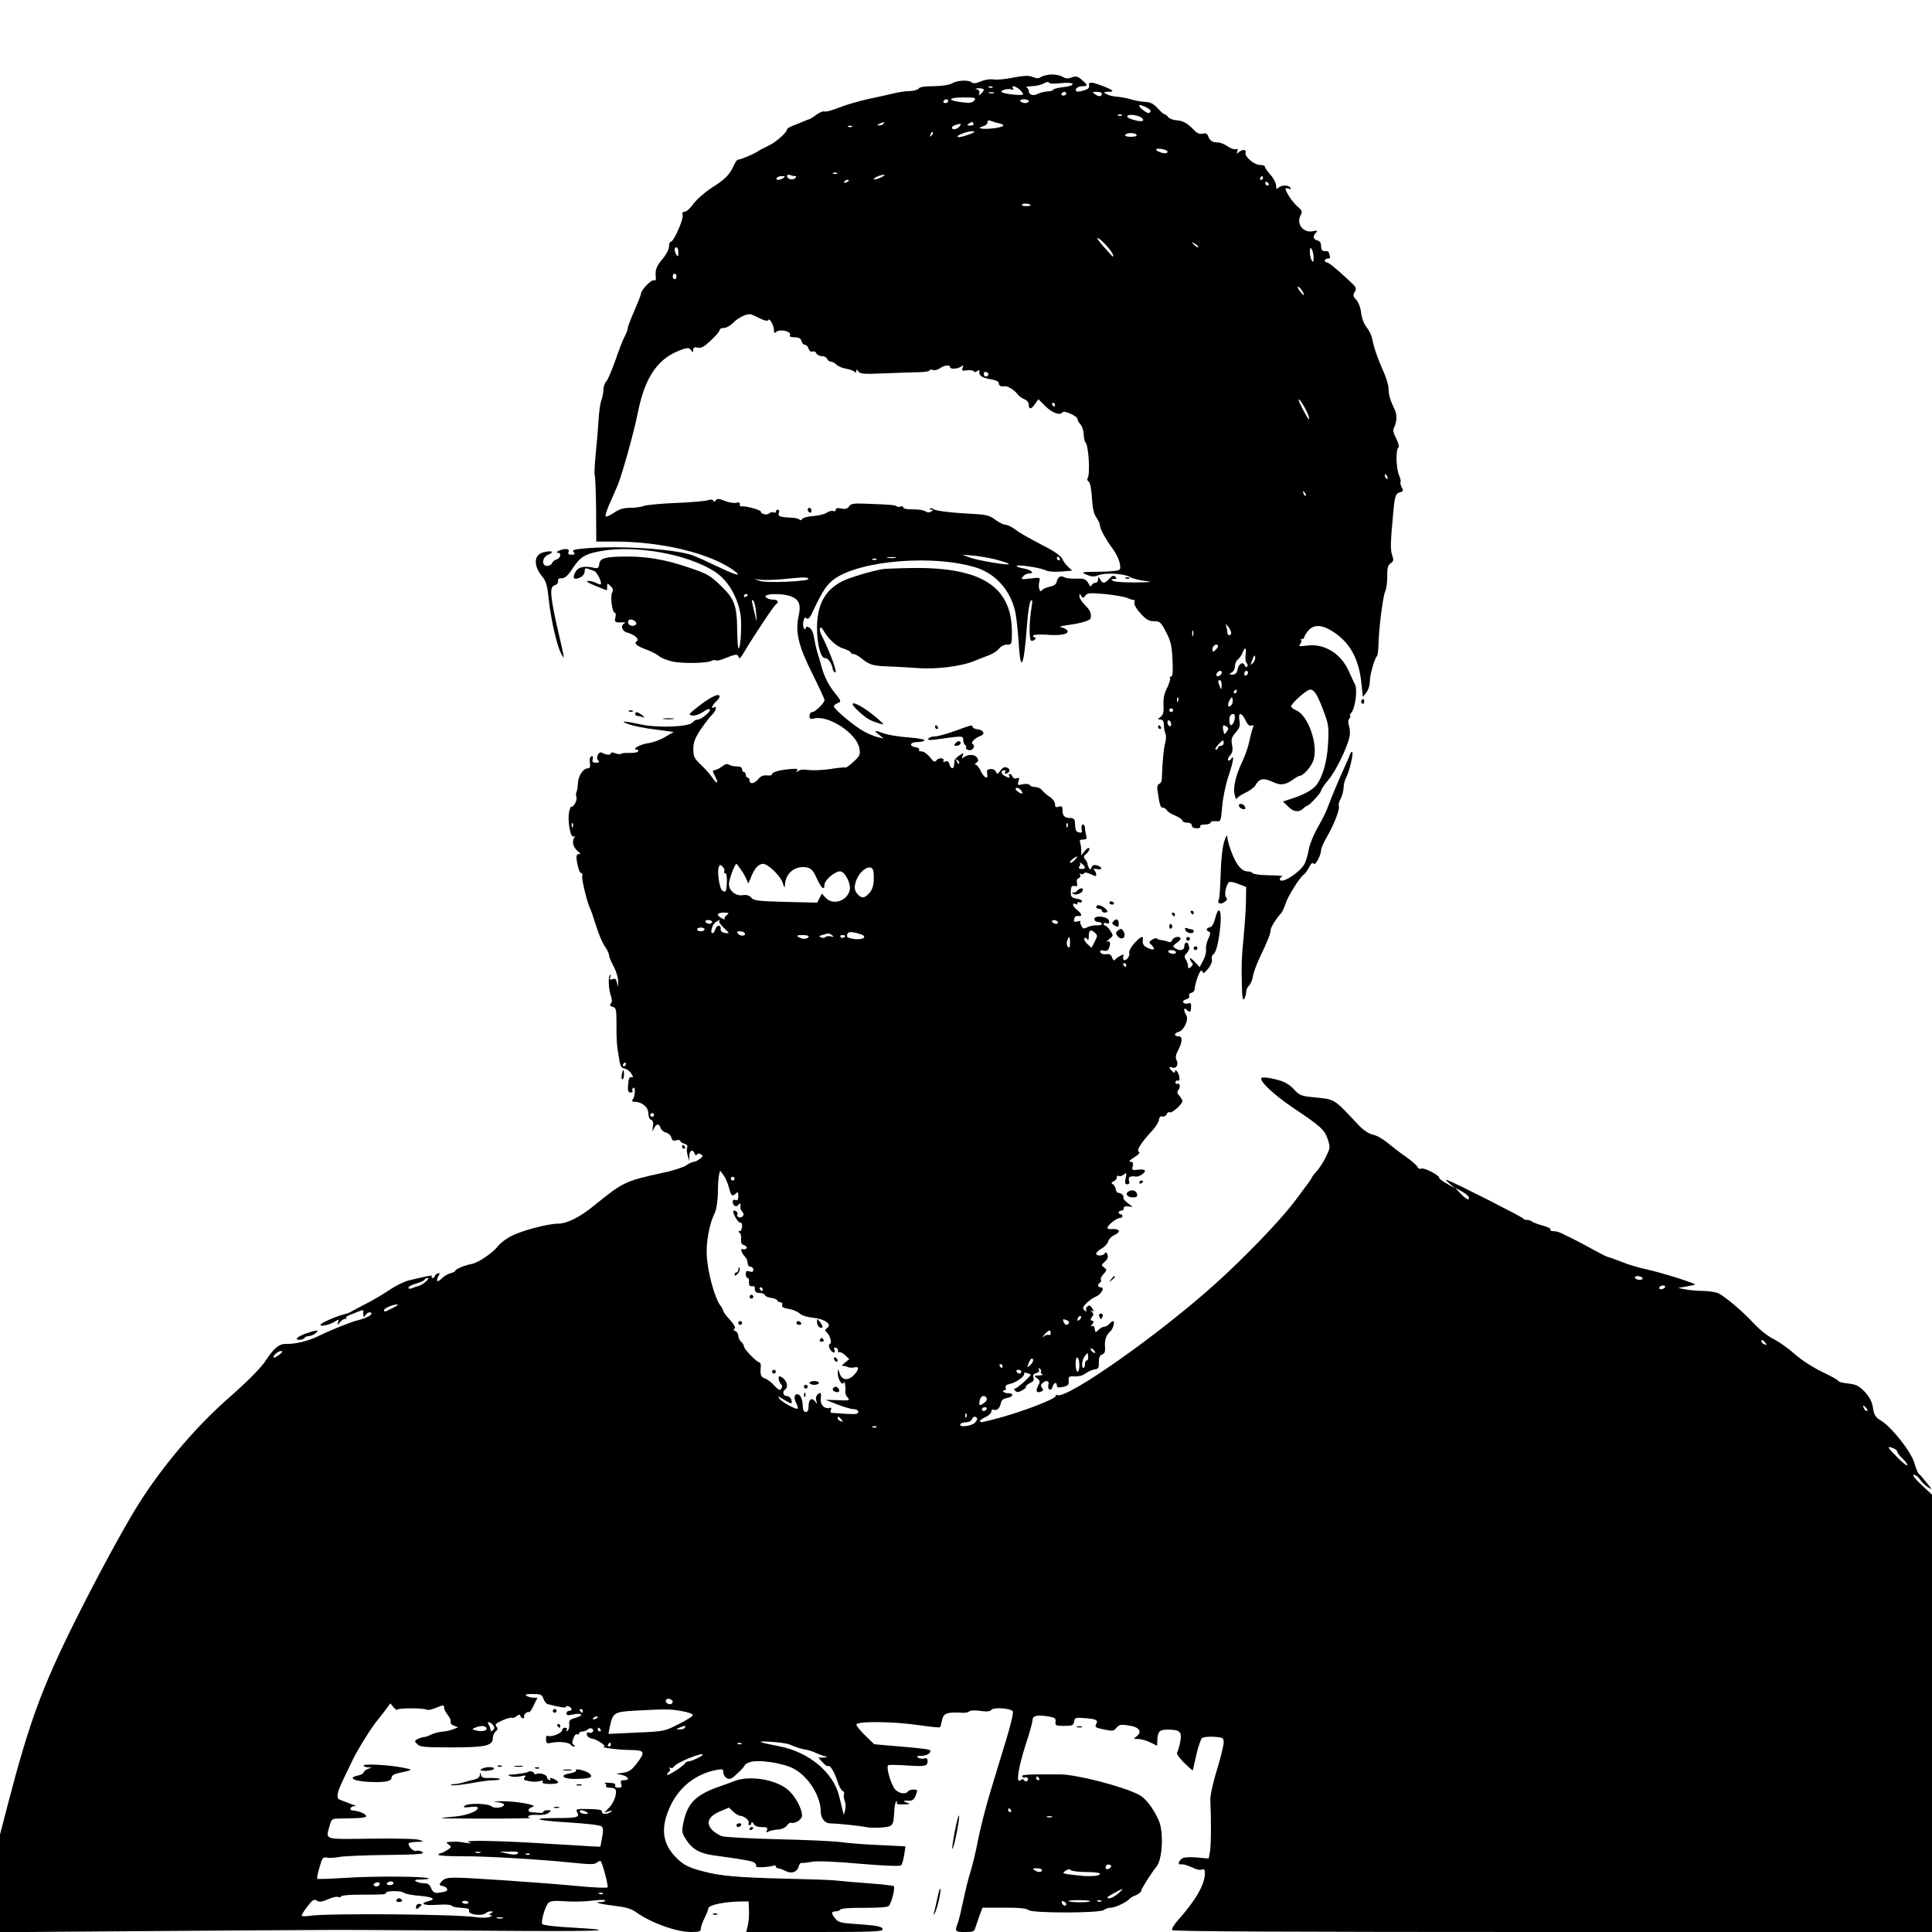 <?xml version="1.0" standalone="no"?>
<!DOCTYPE svg PUBLIC "-//W3C//DTD SVG 20010904//EN"
 "http://www.w3.org/TR/2001/REC-SVG-20010904/DTD/svg10.dtd">
<svg version="1.0" xmlns="http://www.w3.org/2000/svg"
 width="1031pt" height="1031pt" viewBox="0 0 1031 1031"
 preserveAspectRatio="xMidYMid meet">
<g transform="translate(0,1031) scale(0.1,-0.1)"
fill="#000000" stroke="none">
<path d="M5605 9912 c-22 -2 -45 -8 -52 -14 -9 -7 -21 -7 -41 1 -21 9 -45 8
-105 -3 -43 -9 -91 -13 -106 -10 -15 3 -45 -1 -66 -10 -26 -11 -42 -13 -49 -6
-15 15 -77 12 -106 -5 -15 -9 -54 -14 -97 -15 -46 0 -75 -4 -80 -12 -4 -7 -26
-13 -48 -14 -22 0 -60 -6 -85 -12 -25 -6 -85 -20 -135 -30 -49 -11 -120 -31
-157 -46 -37 -15 -72 -24 -78 -21 -6 3 -25 -4 -43 -17 -17 -13 -34 -23 -37
-24 -3 0 -16 -5 -30 -11 -14 -6 -40 -17 -57 -23 -18 -7 -33 -16 -33 -20 0 -17
-58 -68 -100 -88 -25 -12 -52 -26 -60 -32 -21 -14 -93 -44 -102 -42 -4 1 -14
-13 -22 -31 -22 -49 -45 -73 -118 -119 -37 -24 -80 -62 -97 -85 -17 -24 -38
-43 -47 -43 -11 0 -15 -6 -11 -19 5 -22 -48 -141 -63 -141 -6 0 -10 -12 -10
-26 0 -15 -15 -43 -35 -67 -33 -38 -40 -58 -35 -101 1 -10 -3 -15 -9 -12 -13
8 -71 -52 -71 -73 0 -6 -16 -46 -35 -90 -19 -43 -35 -85 -35 -93 0 -7 -7 -26
-16 -43 -9 -16 -32 -74 -50 -128 -19 -54 -41 -105 -49 -113 -8 -9 -15 -28 -15
-44 0 -16 -5 -41 -11 -57 -6 -15 -12 -62 -15 -103 -2 -41 -9 -123 -15 -182 -6
-59 -8 -111 -5 -116 3 -5 6 -87 7 -181 l1 -171 97 0 c250 0 505 -61 634 -152
53 -38 18 -30 -80 17 -54 26 -116 54 -138 62 -98 34 -398 53 -578 36 -55 -5
-65 -8 -56 -19 9 -11 7 -14 -11 -14 -16 0 -20 4 -16 15 4 11 -1 15 -17 15 -23
0 -62 -20 -39 -20 19 0 14 -28 -7 -35 -11 -3 -22 -12 -25 -20 -3 -8 -15 -15
-26 -15 -33 0 -27 48 8 61 35 15 14 23 -30 11 -50 -13 -52 -72 -4 -129 20 -24
27 -48 35 -128 12 -107 44 -244 66 -284 19 -35 18 -30 -6 75 -54 230 -59 283
-29 291 12 3 19 12 18 22 -2 11 4 16 20 15 16 0 32 13 58 53 40 61 66 77 149
92 184 34 461 -15 607 -108 69 -44 120 -127 139 -225 9 -50 2 -186 -10 -186
-3 0 -6 42 -7 93 -1 135 -14 171 -88 242 -57 55 -72 63 -172 97 -121 41 -216
58 -326 58 -117 0 -146 -8 -150 -39 -2 -20 -7 -25 -23 -22 -56 13 -89 6 -104
-21 -19 -33 -9 -45 24 -30 15 7 25 20 25 33 0 16 4 19 18 14 9 -4 24 -9 33
-12 14 -4 43 -62 35 -71 -3 -2 -13 1 -24 7 -12 6 -31 11 -44 11 -14 0 -1 -10
37 -25 33 -14 61 -25 63 -25 1 0 2 9 2 20 0 19 1 19 18 3 13 -13 16 -23 9 -34
-12 -19 0 -109 14 -109 5 0 7 -11 3 -25 -6 -26 -2 -28 41 -26 11 0 14 -2 8 -5
-24 -11 -14 -43 15 -50 36 -9 66 -35 51 -45 -19 -11 -2 -26 49 -45 26 -9 56
-25 67 -34 11 -10 43 -23 72 -30 54 -12 189 -10 211 4 6 4 16 5 21 2 5 -3 24
0 42 8 66 27 77 28 81 9 2 -13 12 -3 32 32 47 79 156 244 167 250 17 11 9 25
-13 25 -13 0 -29 4 -36 9 -37 23 80 29 133 7 40 -17 50 -44 37 -103 -19 -84
-2 -158 71 -304 37 -74 67 -139 67 -145 0 -15 -50 -64 -65 -64 -8 0 -15 -9
-15 -20 0 -17 5 -19 24 -14 78 19 228 -80 242 -159 6 -34 3 -41 -31 -72 -20
-19 -40 -33 -43 -31 -4 2 -41 -1 -82 -8 -41 -6 -93 -8 -115 -5 -25 4 -45 3
-54 -5 -12 -8 -13 -8 -7 2 6 9 -3 11 -36 8 -59 -5 -98 -16 -98 -28 0 -5 -12
-8 -27 -6 -20 2 -34 -4 -46 -19 -21 -26 -47 -30 -47 -8 0 8 -4 15 -10 15 -5 0
-10 7 -10 15 0 8 -4 15 -10 15 -5 0 -10 7 -10 15 0 10 -10 15 -27 15 -16 0
-34 4 -42 9 -10 7 -23 3 -39 -10 -14 -10 -31 -19 -39 -19 -11 0 -11 -6 2 -31
23 -43 12 -47 -15 -7 -13 18 -40 49 -62 69 -33 32 -38 42 -38 82 0 35 8 57 39
104 22 32 49 67 60 78 21 18 30 52 11 40 -18 -11 -10 11 10 30 11 10 20 22 20
27 0 21 -39 4 -103 -44 -63 -49 -67 -53 -43 -56 15 -2 39 6 57 18 16 12 33 19
37 15 9 -9 -45 -55 -65 -55 -9 0 -21 -7 -27 -15 -18 -24 -184 -31 -276 -11
-93 20 -119 20 -62 0 24 -8 87 -21 140 -27 l97 -13 -46 -27 c-25 -15 -66 -30
-90 -33 -41 -5 -92 -34 -61 -34 7 0 10 -4 7 -10 -3 -5 -24 -9 -46 -8 -21 1
-42 -1 -45 -5 -3 -3 -17 -2 -30 3 -15 6 -24 6 -24 0 0 -11 -28 -9 -47 3 -17
11 -36 -26 -21 -41 9 -9 6 -12 -11 -12 -18 0 -22 4 -18 19 3 13 0 18 -7 15 -8
-3 -11 -17 -8 -34 3 -22 0 -30 -10 -30 -25 0 -52 -39 -54 -79 -1 -21 -4 -43
-8 -49 -3 -6 -3 -17 0 -26 3 -8 -1 -25 -10 -38 -9 -12 -16 -18 -17 -13 0 6 -5
-3 -10 -20 -13 -44 4 -150 23 -139 7 5 8 3 2 -7 -13 -21 -5 -50 19 -71 15 -12
17 -17 7 -16 -16 3 -18 -16 -5 -69 4 -18 12 -33 17 -33 6 0 8 -6 5 -14 -5 -13
26 -142 42 -174 5 -9 19 -51 32 -92 12 -41 33 -90 46 -109 13 -18 23 -40 23
-48 0 -8 11 -35 25 -61 15 -28 24 -61 24 -82 -2 -31 -2 -32 -6 -7 -4 22 -8 27
-24 22 -15 -5 -18 -3 -12 12 3 10 2 15 -2 10 -11 -10 -7 -79 6 -114 6 -17 6
-30 -1 -38 -8 -9 -5 -14 10 -18 18 -5 20 -13 20 -99 -1 -51 2 -106 5 -123 3
-16 8 -47 11 -67 4 -27 12 -38 26 -40 12 -2 28 -13 36 -26 12 -19 13 -23 1
-20 -10 2 -15 -9 -17 -39 -3 -34 0 -43 13 -43 9 0 14 4 10 9 -3 5 -1 12 5 16
12 8 10 -45 -3 -62 -7 -10 -3 -13 12 -13 37 0 71 -29 71 -61 0 -17 6 -32 15
-35 10 -4 13 -16 9 -37 -4 -28 -3 -29 5 -10 13 28 28 29 36 4 3 -10 16 -22 29
-25 13 -3 26 -15 29 -27 4 -16 11 -19 26 -14 12 3 21 2 21 -3 0 -5 10 -12 21
-15 14 -4 20 -11 16 -21 -3 -8 -2 -27 3 -43 l8 -28 1 28 c1 29 18 37 28 11 3
-9 8 -12 12 -5 4 6 12 7 21 1 13 -8 12 -12 -5 -24 -11 -9 -26 -16 -33 -16 -8
0 -26 -9 -40 -19 -15 -10 -72 -29 -127 -40 -200 -44 -210 -49 -364 -174 -77
-63 -145 -97 -194 -97 -51 0 -193 -37 -246 -65 -27 -13 -59 -37 -71 -52 -30
-39 -106 -91 -143 -98 -40 -8 -87 -28 -87 -36 0 -4 -11 -10 -25 -13 -14 -4
-35 -16 -46 -27 -25 -25 -35 -19 -20 10 10 17 9 20 -4 15 -8 -4 -15 -10 -15
-15 0 -5 -5 -9 -11 -9 -5 0 -8 4 -5 9 5 8 -19 3 -123 -22 -24 -6 -71 -29 -105
-52 -33 -23 -90 -56 -126 -74 -35 -18 -69 -36 -75 -40 -5 -5 -23 -11 -40 -15
-43 -11 -125 -47 -125 -56 0 -11 52 1 78 18 21 13 22 13 16 -4 -5 -18 -4 -17
11 1 9 11 22 18 28 17 7 -2 9 0 4 4 -4 4 7 13 25 19 18 7 41 16 51 20 10 4 17
4 16 -1 -1 -5 -1 -15 0 -23 1 -11 4 -10 14 4 8 10 19 15 26 10 14 -8 -17 -27
-65 -39 -43 -11 -151 -54 -215 -86 -55 -27 -126 -44 -179 -42 -29 1 -62 -27
-96 -80 -28 -45 -100 -117 -209 -213 -175 -154 -358 -371 -484 -575 -79 -128
-221 -391 -330 -610 -177 -355 -245 -542 -356 -967 l-45 -173 0 -260 0 -261
808 6 c444 3 870 6 947 6 77 1 448 -2 825 -4 636 -5 770 0 450 18 -72 4 -133
12 -136 17 -9 14 17 101 34 115 10 9 37 11 86 7 39 -3 104 -2 144 3 39 5 72 6
72 1 0 -4 -10 -8 -22 -8 -46 0 -7 -11 71 -20 59 -7 90 -16 114 -33 78 -57 216
-107 294 -107 44 0 53 3 53 18 0 10 9 35 20 57 11 22 20 45 20 51 0 18 87 36
175 37 l40 0 2 -49 c1 -27 -2 -64 -7 -82 l-8 -32 364 0 c310 0 364 2 364 14 0
16 -30 21 -160 30 -61 4 -78 9 -92 27 -23 28 -23 39 1 39 11 0 23 5 26 10 4 6
55 10 127 9 75 0 124 3 131 10 15 15 36 100 26 106 -4 3 -65 10 -136 15 -70 5
-148 12 -173 15 -25 3 -150 7 -278 10 -246 6 -340 14 -435 40 -78 20 -107 37
-150 84 -65 73 -71 155 -18 267 48 100 137 169 245 189 32 6 36 5 36 -14 0
-11 8 -25 19 -30 15 -9 26 -4 57 26 22 20 38 39 38 42 -1 3 10 11 24 16 42 18
178 -2 237 -33 80 -43 145 -147 145 -231 0 -33 22 -61 48 -61 40 -1 160 -13
193 -20 20 -4 59 -5 87 -2 57 5 60 9 64 85 1 27 6 51 11 54 6 3 7 1 3 -5 -5
-9 6 -12 36 -11 36 1 39 2 18 9 -26 8 -19 13 15 11 14 -1 24 8 32 29 11 28 10
30 -12 30 -13 0 -27 -4 -30 -10 -11 -17 -50 -11 -69 12 -22 26 -49 120 -36
128 4 3 48 2 97 -1 101 -7 113 -4 113 23 0 14 -5 18 -17 14 -10 -3 -25 -1 -33
4 -11 7 -8 10 16 10 35 0 64 24 41 33 -8 3 -77 11 -153 17 l-139 12 -47 46
c-27 26 -48 52 -48 59 0 19 197 17 333 -3 60 -9 111 -14 113 -11 3 2 7 17 10
33 8 42 25 49 110 44 18 -1 34 3 38 8 3 5 28 6 56 2 36 -5 54 -3 61 6 12 14
96 9 113 -7 6 -5 -9 -70 -37 -161 -26 -84 -64 -211 -86 -283 -21 -71 -49 -179
-61 -240 -11 -60 -30 -137 -40 -170 -11 -33 -28 -103 -39 -155 -11 -52 -24
-108 -30 -123 -17 -44 -14 -47 38 -47 43 0 51 3 56 23 4 12 14 41 22 65 l16
42 116 0 c80 0 121 -4 130 -13 17 -17 385 -17 403 1 6 6 23 12 38 12 22 0 86
31 100 49 3 4 17 12 33 18 15 7 27 17 27 23 0 10 56 98 81 128 33 39 40 187
12 249 -30 66 -70 117 -104 135 -86 45 -331 108 -419 109 -182 1 -211 -1 -205
-11 3 -6 10 -8 15 -5 5 3 11 1 14 -4 4 -5 2 -12 -3 -15 -5 -4 -13 -2 -16 4 -5
8 -11 7 -21 -1 -24 -19 -8 77 32 199 19 57 34 112 34 122 0 24 23 30 80 21 39
-6 45 -10 43 -29 -3 -20 2 -22 46 -22 44 0 50 3 53 23 3 20 8 22 48 19 70 -5
82 -10 70 -32 -9 -16 -4 -20 41 -29 46 -10 52 -9 67 9 15 17 24 19 67 12 55
-8 73 -34 39 -59 -16 -12 -16 -13 10 -13 15 0 44 -8 64 -18 l37 -18 1 27 c2
49 11 59 54 59 68 0 79 -11 68 -67 -6 -27 -13 -52 -17 -56 -4 -4 12 -28 37
-53 25 -24 46 -43 47 -42 1 2 9 39 19 83 10 44 24 85 31 90 6 6 35 8 64 7 48
-4 51 -6 51 -31 0 -15 -16 -81 -36 -146 -21 -68 -36 -137 -35 -160 5 -107 4
-244 -2 -276 l-7 -37 -65 6 c-44 3 -70 1 -80 -8 -18 -15 -20 -32 -2 -29 12 2
36 -5 74 -23 12 -6 29 -8 37 -5 12 5 16 0 16 -21 -1 -59 -50 -144 -143 -248
-21 -24 -36 -48 -32 -54 4 -7 634 -10 2031 -10 l2024 0 0 1167 0 1167 -57 53
c-35 33 -50 53 -40 53 9 0 24 -11 32 -24 9 -14 28 -32 43 -42 25 -16 25 -15
-7 24 -18 23 -36 44 -41 47 -5 3 -16 29 -24 58 -17 60 -124 195 -181 228 -27
16 -34 28 -40 66 -5 33 -17 56 -43 85 -31 32 -45 40 -89 45 -29 3 -53 9 -53
14 0 4 -39 26 -86 48 -51 25 -109 62 -144 93 -32 29 -83 66 -113 81 -33 16
-79 53 -112 89 -55 59 -139 131 -183 156 -12 6 -48 12 -79 13 -32 0 -76 4 -98
8 l-40 8 40 7 c22 4 45 9 50 10 15 4 -168 62 -253 81 -40 8 -101 26 -135 40
-34 13 -68 26 -76 27 -8 2 -44 20 -80 40 -36 20 -86 47 -111 59 -25 12 -53 26
-62 30 -10 5 -27 9 -38 9 -12 0 -19 4 -16 9 3 5 -16 14 -42 21 -26 7 -51 17
-56 21 -6 5 -18 9 -27 9 -10 0 -19 3 -21 8 -3 7 -357 187 -403 204 -14 5 -10
0 10 -18 l30 -26 -43 25 c-24 13 -43 28 -42 32 2 13 -80 55 -95 49 -8 -4 -17
0 -20 8 -3 8 -31 32 -61 54 -31 21 -76 56 -100 76 -24 20 -59 40 -78 43 -21 5
-48 22 -73 48 -144 152 -120 138 -257 153 -51 5 -64 11 -90 40 -19 22 -48 40
-80 49 -51 15 -96 20 -96 9 0 -22 73 -89 161 -149 159 -107 176 -122 194 -173
15 -45 14 -48 -10 -97 -13 -27 -36 -62 -50 -77 -14 -15 -25 -30 -25 -33 0 -4
-41 -60 -91 -126 -82 -107 -264 -297 -429 -445 -296 -266 -784 -610 -838 -589
-7 3 -11 1 -8 -3 9 -15 -191 -91 -330 -126 -71 -18 -74 -19 -74 -8 0 4 14 13
30 20 17 8 30 21 30 29 0 9 6 13 14 10 17 -7 32 9 38 38 2 13 14 22 33 25 33
6 37 25 5 25 -10 0 -22 4 -26 8 -4 4 -2 7 5 7 7 0 11 6 8 14 -4 10 3 17 23 21
34 7 82 43 75 55 -3 4 4 6 15 3 11 -3 20 -7 20 -9 0 -9 -73 -74 -83 -74 -8 0
-7 -4 1 -12 9 -9 17 -9 36 2 14 7 23 16 21 20 -2 4 7 12 21 19 18 8 24 16 19
30 -4 13 0 20 16 24 13 4 18 10 13 18 -4 8 -3 10 5 5 6 -4 9 -11 6 -16 -3 -4
1 -11 7 -13 7 -3 0 -6 -17 -7 -28 -1 -29 -1 -11 -15 17 -13 18 -18 6 -40 -15
-28 -9 -41 16 -31 12 5 14 10 5 19 -8 10 -7 17 1 25 19 19 40 15 33 -7 -3 -11
-1 -22 5 -26 7 -4 14 2 17 14 6 23 23 29 23 7 0 -10 8 -12 33 -7 27 6 32 12
30 33 -1 23 2 25 33 23 21 -1 44 5 57 16 13 9 34 19 47 21 21 2 25 8 24 38 0
25 4 37 18 42 13 5 17 16 15 40 -4 34 7 66 28 83 15 12 26 55 15 55 -4 0 -13
-7 -20 -15 -7 -8 -19 -15 -27 -15 -8 0 -22 -8 -31 -17 -16 -16 -17 -15 -20 5
-2 14 -8 20 -15 15 -8 -4 -7 -1 1 9 10 13 10 17 0 20 -10 4 -10 8 -1 20 10 11
10 17 0 28 -9 10 -9 11 1 5 11 -6 11 -3 1 13 -10 16 -17 18 -26 10 -7 -5 -10
-15 -6 -21 3 -6 1 -7 -5 -3 -7 4 -12 11 -12 16 0 13 41 50 67 60 29 12 51 50
28 50 -17 0 -20 16 -5 25 6 4 8 11 5 16 -3 5 3 19 14 30 19 21 19 23 3 35 -16
12 -16 14 4 31 14 12 19 24 14 37 -4 14 -9 16 -14 8 -9 -15 -46 -16 -46 -2 0
6 13 19 30 28 16 9 31 26 34 38 3 11 17 26 31 32 41 19 31 37 -17 33 -10 -1
-18 2 -18 7 0 13 48 52 65 52 8 0 15 5 15 10 0 6 -4 10 -10 10 -5 0 -10 5 -10
10 0 6 7 10 15 10 8 0 14 6 12 13 -1 7 7 11 23 9 l25 -3 -28 22 c-15 11 -25
25 -22 29 5 9 -13 25 -29 25 -5 0 -10 9 -12 19 -1 10 -8 23 -16 27 -9 6 -8 9
5 15 9 3 17 13 17 21 0 8 5 11 10 8 6 -4 18 -1 27 7 15 12 16 10 10 -19 -5
-26 -3 -33 9 -33 11 0 13 6 9 20 -6 19 7 26 38 21 14 -2 47 19 47 30 0 7 -14
10 -36 7 -33 -4 -35 -2 -29 19 4 17 1 23 -12 23 -12 1 -4 9 20 24 21 13 33 26
26 28 -18 6 8 48 74 119 17 19 31 43 32 54 1 13 8 19 19 17 9 -2 19 4 22 12 3
9 10 13 16 10 11 -7 68 44 68 60 0 5 -7 18 -16 28 -13 14 -14 21 -5 32 13 15
6 40 -8 32 -4 -3 -8 1 -8 8 0 8 6 12 12 9 9 -3 11 4 8 22 -5 26 -23 45 -23 25
0 -7 -6 -5 -15 4 -19 19 -19 27 1 19 21 -8 35 16 23 39 -7 14 -5 28 7 51 25
48 26 77 3 77 -25 0 -25 16 0 23 29 7 56 66 42 89 -16 25 -15 46 1 30 18 -18
23 -15 24 13 2 21 -2 25 -16 20 -10 -3 -21 -1 -25 5 -4 7 2 14 15 17 12 3 19
11 16 19 -3 7 3 14 12 16 9 2 17 10 17 18 1 29 26 100 35 100 6 0 10 -5 10
-11 0 -6 12 3 26 20 16 20 24 39 21 51 -3 11 1 23 9 28 26 15 53 228 29 234
-5 2 -14 -17 -20 -42 -7 -29 -17 -46 -28 -48 -20 -4 -23 -18 -5 -24 9 -3 8
-13 -4 -38 -9 -18 -14 -44 -12 -56 2 -13 -4 -40 -15 -59 l-19 -36 -26 28 c-14
15 -26 23 -26 17 0 -5 5 -15 10 -20 8 -8 6 -15 -5 -24 -12 -10 -15 -10 -15 4
0 9 -5 25 -12 35 -9 15 -8 22 6 36 9 10 15 24 12 32 -3 8 -6 17 -6 19 0 2 -4
4 -10 4 -5 0 -10 -9 -10 -20 0 -22 -25 -27 -50 -9 -13 8 -12 12 8 26 12 8 22
19 22 24 0 16 -38 10 -44 -7 -4 -11 -12 -14 -24 -9 -9 4 -24 7 -32 8 -8 0 -20
3 -25 8 -6 4 -18 1 -28 -6 -17 -12 -17 -14 -1 -29 22 -23 13 -30 -20 -15 -25
12 -30 20 -27 47 3 22 -14 13 -47 -23 -17 -20 -29 -42 -26 -50 7 -18 -22 -50
-31 -35 -3 5 -3 15 1 21 8 14 -38 -10 -47 -24 -4 -5 -10 0 -14 12 -5 17 -13
21 -32 19 -16 -2 -28 3 -31 11 -3 10 1 12 17 8 17 -4 24 0 30 16 10 26 4 40
-12 31 -7 -3 -1 3 12 14 23 18 23 20 6 45 -9 15 -21 27 -26 27 -5 0 -9 4 -9
10 0 5 7 7 16 3 12 -4 15 -1 12 13 -4 24 -78 32 -78 9 0 -8 9 -15 20 -15 11 0
20 -5 20 -10 0 -6 -12 -9 -27 -8 -16 1 -38 -4 -50 -10 -19 -10 -24 -9 -32 7
-6 10 -8 21 -5 24 3 3 -4 3 -16 0 -18 -5 -21 -2 -18 13 2 11 11 18 21 16 25
-4 21 12 -7 34 -23 16 -27 42 -5 29 5 -4 9 -1 9 5 0 6 4 9 9 5 5 -3 12 -1 15
4 3 5 -9 12 -27 15 -30 6 -33 10 -33 39 1 26 5 31 20 29 14 -3 18 1 13 17 -3
12 1 22 10 25 8 3 11 11 7 17 -4 7 -3 9 4 5 6 -3 13 -2 17 4 4 6 17 4 36 -5
23 -12 29 -13 29 -2 0 7 -5 18 -11 24 -7 7 -3 9 17 5 31 -6 26 12 -5 21 -12 3
-22 -1 -26 -12 -6 -14 -7 -14 -15 -1 -4 8 -7 18 -7 21 1 3 -4 13 -11 22 -12
13 -10 19 7 33 11 10 17 22 14 27 -3 5 -14 -1 -24 -14 l-19 -24 0 27 c0 14 -3
33 -6 42 -4 12 0 16 16 16 18 0 21 4 16 23 -3 12 -6 30 -6 40 0 9 -5 17 -11
17 -7 0 -9 -10 -7 -24 4 -19 1 -22 -14 -18 -17 4 -20 12 -22 57 -1 14 -8 20
-26 20 -29 0 -40 11 -40 43 0 19 -4 22 -20 17 -16 -5 -20 -2 -20 14 0 11 -12
28 -27 38 -16 10 -34 26 -41 35 -7 10 -24 18 -37 18 -13 0 -27 5 -30 11 -4 6
-19 7 -37 4 -28 -7 -29 -5 -23 15 6 19 4 22 -9 17 -10 -4 -19 -1 -22 8 -4 8
-10 15 -16 15 -5 0 -6 -4 -3 -10 8 -13 -1 -13 -26 1 -19 10 -18 29 2 29 6 0 7
-5 3 -11 -4 -7 -1 -10 6 -7 21 7 23 25 3 32 -12 5 -23 0 -34 -16 -15 -20 -19
-21 -24 -7 -4 10 -16 16 -29 15 -17 -1 -21 -6 -18 -23 7 -35 -15 -27 -34 12
-9 19 -21 35 -28 35 -6 0 -4 5 4 10 12 7 13 13 4 27 -12 19 -49 19 -72 1 -10
-8 -11 -6 -5 8 7 18 6 18 -17 3 -14 -9 -26 -22 -26 -28 -1 -6 -2 -18 -3 -26
-2 -22 -18 -18 -24 6 -4 15 -11 20 -22 15 -9 -3 -14 -2 -11 3 10 16 -22 20
-35 5 -11 -13 -16 -11 -36 15 -14 17 -33 31 -44 31 -11 0 -18 4 -14 9 3 5 -5
11 -17 13 -38 5 -34 28 6 28 19 0 37 4 40 9 3 5 -35 12 -85 16 -50 3 -109 13
-131 21 -53 19 -58 17 -28 -6 l25 -21 -30 7 c-16 4 -50 17 -75 31 -49 26 -160
119 -160 134 0 5 9 13 21 17 20 8 19 11 -21 61 -27 34 -49 77 -62 120 -10 36
-23 80 -28 96 -5 17 -12 49 -16 73 -4 27 -14 47 -25 53 -14 7 -19 6 -19 -3 0
-7 -3 -8 -9 -2 -5 5 -7 21 -4 37 4 20 9 25 18 17 9 -7 19 5 38 48 47 100 71
135 112 164 143 99 530 129 755 59 104 -33 184 -124 208 -236 6 -27 14 -101
18 -162 10 -171 28 -135 44 86 5 72 14 128 21 135 9 8 10 1 4 -34 -14 -84 -14
-180 0 -180 8 0 17 5 20 10 3 6 1 10 -5 10 -6 0 -9 4 -6 9 3 5 35 6 70 4 73
-6 119 2 113 20 -2 6 -14 14 -28 18 -19 5 -14 7 26 13 76 10 125 25 126 39 3
27 -4 41 -32 69 -16 16 -29 37 -29 46 0 15 2 15 10 2 8 -13 11 -13 22 2 11 14
24 15 104 8 49 -5 103 -14 120 -21 16 -7 32 -12 36 -11 4 1 5 -5 2 -13 -4 -9
9 -32 32 -58 31 -34 45 -42 73 -42 31 0 36 -5 63 -57 25 -47 31 -71 35 -147 3
-63 1 -91 -7 -91 -6 0 -9 -4 -6 -9 3 -4 -4 -28 -16 -52 -16 -31 -21 -58 -19
-92 2 -38 -2 -52 -16 -63 -17 -12 -17 -13 0 -14 12 0 17 -8 18 -27 0 -16 4
-37 8 -48 5 -11 4 -33 -1 -50 -8 -25 -15 -100 -18 -192 0 -11 -6 -23 -14 -26
-8 -3 -12 -16 -10 -29 12 -83 16 -98 29 -98 8 0 18 -6 22 -14 4 -8 25 -21 46
-29 20 -9 37 -21 37 -26 0 -6 11 -11 25 -11 16 0 25 -6 25 -15 0 -9 10 -15 26
-15 14 0 23 4 19 10 -4 6 7 10 24 10 17 0 31 5 31 10 0 6 12 9 28 8 27 -3 27
-3 34 77 3 44 18 115 32 158 27 80 35 126 16 97 -5 -8 -12 -11 -16 -7 -4 4 1
15 10 26 13 14 16 28 11 55 -6 30 -3 41 19 67 22 25 25 37 20 65 -8 45 11 45
33 0 11 -24 21 -32 31 -28 12 4 14 1 7 -14 -4 -10 -12 -41 -18 -69 -5 -27 -22
-77 -38 -110 -36 -76 -51 -142 -39 -181 4 -16 9 -24 9 -18 1 7 21 21 46 33 24
11 49 30 55 41 19 35 42 40 88 19 46 -22 69 -19 114 12 14 11 30 19 35 19 17
0 62 50 72 83 27 81 -27 238 -91 266 -15 7 -28 16 -28 21 0 16 83 90 101 90
23 0 39 -26 74 -119 25 -67 27 -82 22 -170 -5 -97 -30 -182 -66 -225 -21 -23
-64 -47 -125 -67 l-50 -16 27 -26 c29 -30 58 -34 81 -12 8 8 17 15 21 15 11 0
75 69 75 81 0 6 18 33 41 60 41 49 105 184 112 236 2 16 0 39 -5 52 -5 15 -4
28 3 37 6 8 8 14 4 14 -5 0 -1 8 7 18 20 22 33 124 19 149 -5 10 -21 44 -35
75 -42 92 -130 145 -220 133 -42 -5 -48 -4 -38 8 7 8 9 17 5 20 -3 4 -1 7 5 7
7 0 12 4 12 10 0 5 10 21 22 35 29 34 72 32 129 -4 92 -58 142 -148 154 -279
l8 -71 18 23 c11 13 19 40 19 60 0 34 26 126 39 136 3 3 6 28 7 55 1 84 24
266 36 289 6 11 11 47 11 78 -1 46 3 61 18 72 16 11 17 17 8 44 -10 29 -9 67
6 227 8 89 13 102 36 108 18 5 19 9 9 27 -6 12 -9 24 -6 27 3 3 -1 21 -9 39
-15 37 -17 135 -3 145 6 4 1 24 -11 48 -15 29 -19 46 -12 59 15 27 17 68 5 93
-26 55 -34 82 -34 115 0 19 -15 67 -34 107 -18 40 -39 97 -46 127 -13 58 -15
62 -44 104 -10 14 -21 46 -23 71 -3 25 -14 53 -26 66 -17 18 -18 25 -7 42 11
19 8 25 -37 66 -71 65 -103 91 -114 91 -5 0 -9 5 -9 10 0 6 7 10 16 10 11 0
14 5 10 16 -3 9 -6 18 -6 20 0 2 -9 4 -20 4 -15 0 -20 7 -20 26 0 17 -6 28
-20 31 -23 6 -26 23 -7 42 10 11 6 12 -18 7 -51 -10 -89 40 -64 86 10 19 8 25
-18 47 -26 22 -63 78 -63 95 0 3 7 2 17 -1 11 -4 14 -3 9 5 -9 16 -49 15 -64
0 -9 -9 -12 -7 -12 11 0 13 -13 39 -30 58 -16 18 -30 38 -30 43 0 6 -12 10
-27 10 -31 0 -84 46 -76 66 6 17 -18 18 -36 2 -11 -11 -13 -10 -8 4 4 12 2 15
-8 12 -8 -3 -28 4 -44 15 -16 12 -40 21 -53 21 -28 0 -42 9 -51 34 -5 13 -14
17 -29 13 -14 -4 -29 1 -43 16 -39 40 -60 52 -95 55 -19 1 -40 9 -46 17 -6 8
-15 15 -19 15 -5 0 -21 15 -37 32 -22 24 -38 33 -66 34 -20 1 -55 7 -77 14
-22 7 -56 13 -75 14 -19 1 -44 7 -55 14 -19 11 -18 11 9 12 37 0 28 9 -32 32
-59 22 -74 23 -70 1 2 -12 -7 -20 -30 -26 -18 -6 -35 -7 -38 -4 -11 11 7 27
32 27 31 0 30 6 -3 34 -22 19 -31 21 -54 13 -20 -8 -33 -7 -50 4 -14 8 -41 13
-64 11z m55 -46 c35 4 60 2 64 -4 3 -6 -16 -13 -49 -17 -30 -3 -55 -10 -55
-14 0 -4 -14 -8 -31 -9 -17 -1 -40 -7 -51 -13 -24 -13 -48 -5 -48 15 0 8 -6
17 -12 19 -7 3 5 6 27 7 22 0 51 7 65 15 15 8 26 10 28 4 3 -6 27 -7 62 -3z
m-363 -22 c-3 -3 -12 -4 -19 -1 -8 3 -5 6 6 6 11 1 17 -2 13 -5z m143 -11 c11
-10 20 -21 20 -26 0 -9 -97 0 -114 11 -14 8 32 22 51 15 11 -4 14 -3 9 5 -11
18 11 14 34 -5z m-190 -2 c0 -5 -7 -14 -15 -21 -13 -11 -14 -10 -9 3 3 10 -1
17 -13 20 -12 3 -9 5 10 6 15 0 27 -3 27 -8z m53 -18 c-7 -2 -19 -2 -25 0 -7
3 -2 5 12 5 14 0 19 -2 13 -5z m387 -3 c0 -5 -7 -10 -16 -10 -8 0 -12 5 -9 10
3 6 10 10 16 10 5 0 9 -4 9 -10z m190 1 c0 -17 -15 -19 -35 -5 -18 13 -18 14
8 14 15 0 27 -4 27 -9z m-681 -37 c-10 -13 -24 -15 -63 -10 -82 9 -80 26 3 26
66 0 72 -2 60 -16z m-139 -4 c0 -5 -7 -10 -16 -10 -8 0 -12 5 -9 10 3 6 10 10
16 10 5 0 9 -4 9 -10z m430 0 c0 -5 -9 -10 -19 -10 -11 0 -23 5 -26 10 -4 6 5
10 19 10 14 0 26 -4 26 -10z m625 -32 c25 -11 32 -23 17 -31 -7 -5 -52 27 -52
37 0 8 6 8 35 -6z m-128 -44 c-3 -3 -12 -4 -19 -1 -8 3 -5 6 6 6 11 1 17 -2
13 -5z m107 -14 c17 -17 -1 -22 -43 -10 -25 6 -39 15 -35 21 7 12 63 4 78 -11z
m-766 -27 c43 -10 32 -21 -29 -28 -60 -7 -93 1 -51 12 12 3 22 12 22 20 0 11
5 13 18 8 9 -4 27 -10 40 -12z m-613 -3 c-3 -5 -14 -10 -23 -9 -14 0 -13 2 3
9 27 11 27 11 20 0z m480 0 c3 -6 -4 -10 -17 -10 -18 0 -20 2 -8 10 19 12 18
12 25 0z m-75 -15 c-14 -17 -40 -20 -40 -6 0 8 18 16 44 20 5 0 3 -6 -4 -14z
m-573 -1 c-3 -3 -12 -4 -19 -1 -8 3 -5 6 6 6 11 1 17 -2 13 -5z m424 -47 c-10
-9 -11 -8 -5 6 3 10 9 15 12 12 3 -3 0 -11 -7 -18z m229 19 c0 -2 -20 -11 -45
-19 -48 -17 -64 -6 -17 11 28 11 62 15 62 8z m865 -16 c4 -6 -8 -10 -30 -10
-22 0 -34 4 -30 10 3 6 17 10 30 10 13 0 27 -4 30 -10z m164 -86 c2 -2 2 -6
-1 -9 -9 -9 -58 6 -58 17 0 9 49 3 59 -8z m-1762 -120 c-3 -3 -12 -4 -19 -1
-8 3 -5 6 6 6 11 1 17 -2 13 -5z m-224 -14 c8 0 8 -3 0 -11 -13 -13 -43 -5
-43 12 0 6 7 8 16 5 9 -3 21 -6 27 -6z m472 1 c-15 -13 -62 -26 -50 -13 6 5
19 12 30 15 11 3 22 5 25 6 2 0 0 -3 -5 -8z m-535 -11 c-20 -13 -43 -13 -35 0
3 6 16 10 28 10 18 0 19 -2 7 -10z m2560 0 c0 -5 -5 -10 -11 -10 -5 0 -7 5 -4
10 3 6 8 10 11 10 2 0 4 -4 4 -10z m-2210 -14 c0 -2 -7 -7 -16 -10 -8 -3 -12
-2 -9 4 6 10 25 14 25 6z m2241 -19 c-1 -12 -15 -9 -19 4 -3 6 1 10 8 8 6 -3
11 -8 11 -12z m-1271 -113 c0 -2 -12 -4 -26 -4 -14 0 -23 4 -20 9 6 8 46 4 46
-5z m404 -214 c20 -22 36 -45 36 -52 0 -6 -1 -9 -3 -7 -2 2 -23 25 -47 52 -23
26 -38 47 -32 47 5 0 26 -18 46 -40z m490 -9 c-2 -3 -12 3 -22 13 -16 17 -16
18 5 5 12 -7 20 -15 17 -18z m-2774 -28 c0 -22 -2 -25 -10 -13 -13 20 -13 40
0 40 6 0 10 -12 10 -27z m3390 -28 c0 -23 -3 -27 -10 -15 -5 8 -10 29 -10 45
0 23 3 27 10 15 5 -8 10 -28 10 -45z m-3400 -100 c0 -8 -4 -15 -10 -15 -5 0
-10 7 -10 15 0 8 5 15 10 15 6 0 10 -7 10 -15z m3338 -76 c19 -30 11 -32 -11
-3 -10 13 -14 24 -10 24 5 0 14 -9 21 -21z m-2889 -150 c21 -10 38 -13 40 -8
5 17 30 -24 31 -51 0 -14 4 -20 8 -15 16 23 91 8 77 -16 -4 -5 8 -9 25 -9 23
0 33 -5 37 -20 3 -11 11 -20 18 -20 8 0 17 -9 20 -21 4 -12 12 -18 21 -15 8 3
17 -1 20 -9 4 -8 16 -15 29 -15 13 0 25 -7 29 -15 3 -8 12 -15 20 -15 8 0 22
-7 30 -16 9 -9 31 -18 49 -21 17 -3 38 -10 45 -15 8 -8 12 -7 12 3 1 10 3 9
10 -2 9 -15 27 -16 147 -11 76 3 159 6 186 6 26 1 47 5 47 9 0 5 8 6 18 3 10
-4 27 1 38 9 22 16 54 20 54 6 0 -13 41 -10 59 3 12 9 13 7 8 -7 -6 -16 -2
-17 23 -13 16 2 33 0 36 -5 4 -6 11 -6 19 1 10 8 13 7 11 -6 -1 -20 17 -31 67
-39 23 -4 37 -11 37 -20 0 -14 12 -19 33 -16 14 2 51 -21 66 -41 7 -11 24 -23
37 -28 14 -6 24 -18 24 -30 0 -27 14 -25 34 5 l17 25 38 -38 c37 -36 79 -51
91 -32 8 12 80 -21 80 -36 0 -7 7 -19 15 -28 9 -8 17 -32 18 -53 1 -21 5 -40
9 -43 17 -13 27 -168 12 -192 -4 -6 -1 -14 6 -18 7 -4 14 -39 17 -86 3 -56 10
-87 24 -106 10 -15 19 -34 19 -42 0 -18 28 -70 69 -126 32 -45 48 -97 34 -111
-5 -5 -54 -10 -109 -10 -96 -1 -98 -2 -65 -16 26 -11 40 -12 61 -3 36 15 135
10 168 -8 15 -9 52 -19 82 -22 46 -6 38 -7 -50 -8 -58 -1 -112 3 -120 8 -13 8
-12 10 4 10 16 0 17 3 8 12 -9 9 -16 7 -32 -10 -25 -27 -36 -28 -49 -4 -10 16
-10 16 -11 0 0 -10 -6 -18 -14 -18 -8 0 -17 -6 -20 -12 -4 -8 -8 -9 -11 -3
-18 35 -26 39 -70 37 -26 -1 -55 2 -64 7 -21 12 -37 2 -42 -24 -3 -13 -16 -22
-38 -26 -18 -4 -37 -12 -41 -19 -11 -17 -21 16 -14 45 6 24 5 24 -48 18 -49
-6 -52 -5 -39 10 7 10 22 17 33 17 31 0 11 19 -27 26 -20 3 -37 9 -40 13 -6
11 121 -7 152 -21 18 -9 49 -11 87 -8 l58 5 -22 20 c-12 11 -26 30 -31 42 -5
13 -37 38 -80 60 -123 65 -145 77 -176 101 -17 12 -39 22 -49 22 -9 0 -33 12
-52 26 -27 21 -48 27 -96 30 -134 7 -222 17 -234 27 -7 5 -15 7 -19 3 -3 -3 0
-6 8 -6 12 0 12 -2 -1 -9 -8 -6 -19 -7 -25 -3 -16 10 -37 14 -82 14 -24 0 -43
4 -43 10 0 6 -6 8 -14 5 -8 -3 -17 -3 -21 1 -7 7 -31 9 -162 14 -68 3 -83 0
-92 -14 -8 -13 -19 -16 -41 -12 -20 5 -30 3 -30 -6 0 -7 -6 -10 -14 -7 -7 3
-23 -1 -34 -9 -12 -8 -45 -16 -73 -18 -28 -2 -55 -9 -59 -16 -4 -7 -10 -8 -13
-3 -4 5 -27 11 -53 11 -55 3 -65 7 -57 27 3 8 0 15 -6 15 -6 0 -11 -5 -11 -11
0 -5 -5 -7 -10 -4 -6 4 -17 2 -24 -4 -14 -12 -46 -5 -46 9 0 9 -83 31 -102 28
-7 -2 -12 3 -10 11 2 9 -4 12 -19 8 -12 -3 -39 1 -61 10 -32 13 -42 13 -48 3
-5 -8 -10 -9 -14 -1 -4 6 -15 7 -30 1 -13 -4 -89 -11 -169 -14 -80 -3 -158
-11 -172 -16 -14 -6 -47 -10 -73 -10 -34 0 -58 -7 -85 -26 -21 -14 -41 -23
-45 -20 -3 4 5 30 17 59 13 28 34 77 47 107 24 59 87 282 108 390 40 196 111
294 242 337 25 8 33 7 42 -6 10 -14 11 -14 11 2 1 13 7 16 24 12 18 -5 34 4
70 38 26 24 47 49 47 55 0 7 10 12 23 12 13 0 34 12 48 26 28 30 78 53 98 46
8 -3 31 -13 50 -23z m1215 -300 c-8 -14 -24 -10 -24 6 0 9 6 12 15 9 8 -4 12
-10 9 -15z m1711 -225 c4 -21 -3 -13 -24 26 -17 30 -30 59 -31 65 0 20 49 -63
55 -91z m-1355 66 c0 -5 -2 -10 -4 -10 -3 0 -8 5 -11 10 -3 6 -1 10 4 10 6 0
11 -4 11 -10z m1774 -386 c3 -8 2 -12 -4 -9 -6 3 -10 10 -10 16 0 14 7 11 14
-7z m-436 -99 c-3 -3 -9 2 -12 12 -6 14 -5 15 5 6 7 -7 10 -15 7 -18z m-1653
-341 c33 -9 64 -19 68 -23 12 -12 -168 18 -211 35 l-37 14 60 -5 c33 -3 87
-13 120 -21z m-537 9 c-10 -2 -28 -2 -40 0 -13 2 -5 4 17 4 22 1 32 -1 23 -4z
m877 -3 c3 -5 1 -10 -4 -10 -6 0 -11 5 -11 10 0 6 2 10 4 10 3 0 8 -4 11 -10z
m-978 -6 c-3 -3 -12 -4 -19 -1 -8 3 -5 6 6 6 11 1 17 -2 13 -5z m-363 -103 c9
-13 -223 -24 -259 -11 l-30 10 35 -4 c19 -2 71 -1 115 3 119 12 133 12 139 2z
m-324 -85 c0 -3 -4 -8 -10 -11 -5 -3 -10 -1 -10 4 0 6 5 11 10 11 6 0 10 -2
10 -4z m45 -97 c5 -52 4 -52 -5 -14 -21 87 -22 90 -10 79 6 -6 13 -35 15 -65z
m-640 -60 c-8 -12 -32 -12 -40 1 -11 18 5 31 26 20 11 -6 17 -15 14 -21z
m3175 -46 c0 -7 -4 -13 -10 -13 -5 0 -10 6 -10 14 0 8 -3 23 -6 33 -5 16 -4
16 10 -1 9 -11 16 -26 16 -33z m-203 -15 c-3 -7 -5 -2 -5 12 0 14 2 19 5 13 2
-7 2 -19 0 -25z m133 -57 c0 -5 -7 -14 -15 -21 -12 -10 -15 -10 -15 2 0 8 3
18 7 21 9 10 23 9 23 -2z m147 -45 c-3 -19 0 -39 6 -45 6 -6 7 -14 2 -18 -4
-5 -10 -2 -12 5 -9 23 -31 12 -38 -18 -5 -22 -12 -30 -28 -30 -20 1 -20 2 -4
11 9 5 17 20 17 33 0 13 7 30 16 37 9 7 20 23 25 36 13 34 22 28 16 -11z m39
-44 c-14 -15 -15 -13 -3 17 8 23 13 28 15 16 2 -10 -3 -25 -12 -33z m-166 -51
c0 -12 -20 -25 -27 -18 -7 7 6 27 18 27 5 0 9 -4 9 -9z m140 0 c0 -6 -4 -13
-10 -16 -5 -3 -10 1 -10 9 0 9 5 16 10 16 6 0 10 -4 10 -9z m-141 -68 c0 -25
-1 -26 -9 -8 -12 27 -12 35 0 35 6 0 10 -12 9 -27z m81 -33 c0 -5 -5 -10 -11
-10 -5 0 -7 5 -4 10 3 6 8 10 11 10 2 0 4 -4 4 -10z m-313 -52 c-3 -8 -6 -5
-6 6 -1 11 2 17 5 13 3 -3 4 -12 1 -19z m284 -21 c-17 -17 -24 -1 -10 25 12
21 14 21 17 4 2 -10 -1 -23 -7 -29z m-311 -27 c0 -5 -4 -10 -10 -10 -5 0 -10
5 -10 10 0 6 5 10 10 10 6 0 10 -4 10 -10z m330 -34 c0 -22 -11 -46 -21 -46
-10 0 -12 43 -2 53 11 12 23 8 23 -7z m-340 -42 c0 -8 -4 -12 -10 -9 -5 3 -10
13 -10 21 0 8 5 12 10 9 6 -3 10 -13 10 -21z m297 -12 c10 -7 10 -12 -1 -27
-12 -17 -13 -17 -18 8 -5 28 -1 32 19 19z m-17 -87 c0 -8 -7 -15 -15 -15 -8 0
-15 -4 -15 -10 0 -5 -5 -10 -12 -10 -6 0 -1 11 12 25 27 29 30 30 30 10z
m-1412 -110 c-3 -3 -9 2 -12 12 -6 14 -5 15 5 6 7 -7 10 -15 7 -18z m336 -151
c4 -12 2 -12 -14 -4 -11 6 -20 15 -20 20 0 14 28 1 34 -16z m-2397 -186 c-3
-8 -6 -5 -6 6 -1 11 2 17 5 13 3 -3 4 -12 1 -19z m2640 0 c-3 -8 -6 -5 -6 6
-1 11 2 17 5 13 3 -3 4 -12 1 -19z m38 -178 c-10 -11 -21 -17 -24 -14 -3 3 3
12 13 20 28 20 32 17 11 -6z m55 -41 c0 -4 -9 -7 -19 -6 -14 1 -17 5 -11 13 6
6 6 15 2 20 -4 4 1 2 11 -5 9 -7 17 -17 17 -22z m-1925 -19 c-3 -5 -1 -10 5
-10 7 0 10 -19 9 -50 -3 -51 -5 -55 -25 -42 -14 9 -27 96 -19 122 6 18 8 18
21 5 9 -8 12 -19 9 -25z m98 -4 c15 -24 27 -50 28 -57 0 -8 7 4 15 25 18 49
41 76 66 76 27 0 93 -64 105 -102 9 -27 11 -29 12 -10 3 63 54 104 116 93 24
-5 35 -16 54 -59 25 -54 41 -66 41 -33 0 24 55 71 83 71 27 0 61 -70 51 -103
-17 -58 -91 -79 -129 -37 l-19 21 -13 -24 -12 -24 -168 4 c-146 4 -170 6 -183
22 -11 13 -25 17 -47 14 -37 -6 -73 24 -73 59 0 24 31 108 40 108 3 -1 17 -20
33 -44z m699 -3 c4 -57 -3 -88 -24 -110 -26 -28 -40 -29 -63 -3 -12 14 -16 28
-12 50 15 75 95 125 99 63z m-784 -227 c-10 -7 -14 -17 -10 -21 4 -4 -3 -2
-15 4 -33 17 -28 31 10 31 29 -1 30 -2 15 -14z m-78 -36 c0 -5 -6 -10 -14 -10
-8 0 -18 5 -21 10 -3 6 3 10 14 10 12 0 21 -4 21 -10z m38 4 c-4 -3 8 -19 25
-36 32 -30 32 -30 7 -27 -17 3 -25 10 -24 22 2 24 -22 22 -29 -3 -3 -11 -10
-20 -15 -20 -14 0 -2 43 16 58 16 12 30 17 20 6z m1807 -4 c3 -5 -1 -10 -9
-10 -8 0 -18 5 -21 10 -3 6 1 10 9 10 8 0 18 -4 21 -10z m-1885 -40 c0 -5 -9
-10 -20 -10 -11 0 -20 5 -20 10 0 6 9 10 20 10 11 0 20 -4 20 -10z m2082 -65
l-17 -33 -22 20 c-12 12 -20 25 -16 31 3 5 9 3 14 -4 6 -10 9 -6 9 12 0 35 10
42 31 23 17 -15 17 -18 1 -49z m-1868 46 c10 -15 -22 -20 -34 -5 -10 11 -9 14
8 14 12 0 23 -4 26 -9z m617 -6 c38 -12 21 -30 -26 -27 -27 3 -45 9 -45 16 0
25 17 28 71 11z m-151 -6 c12 -9 11 -10 -7 -6 -13 3 -25 1 -28 -4 -3 -4 -13
-5 -23 -2 -14 6 -13 8 8 14 35 10 33 10 50 -2z m-125 -9 c-8 -13 -35 -13 -55
0 -11 7 -5 10 23 10 23 0 36 -4 32 -10z m195 6 c0 -11 -19 -15 -25 -6 -3 5 1
10 9 10 9 0 16 -2 16 -4z m1200 -38 c0 -23 -3 -29 -11 -21 -6 6 -8 20 -4 32 9
30 15 26 15 -11z m565 -48 c3 -5 -3 -10 -14 -10 -11 0 -23 5 -26 10 -3 6 3 10
14 10 11 0 23 -4 26 -10z m-265 -70 c0 -5 -2 -10 -4 -10 -3 0 -8 5 -11 10 -3
6 -1 10 4 10 6 0 11 -4 11 -10z m-2670 -530 c0 -5 -5 -10 -11 -10 -5 0 -7 5
-4 10 3 6 8 10 11 10 2 0 4 -4 4 -10z m150 -270 c0 -5 -4 -10 -10 -10 -5 0
-10 5 -10 10 0 6 5 10 10 10 6 0 10 -4 10 -10z m400 -387 c11 -45 18 -51 38
-31 9 9 12 6 12 -15 0 -19 -4 -25 -15 -21 -9 4 -15 0 -15 -9 0 -22 20 -32 31
-16 8 13 13 5 10 -15 -1 -4 4 -15 10 -22 9 -11 9 -18 1 -26 -12 -12 -35 -1
-27 12 6 9 -13 25 -21 18 -8 -8 27 -68 37 -63 5 4 9 -5 9 -19 0 -14 -6 -26
-12 -26 -10 0 -10 -2 -2 -8 7 -4 11 -19 9 -34 -2 -20 2 -29 16 -33 11 -4 17
-11 13 -16 -3 -6 -12 -8 -20 -5 -16 6 -7 -22 13 -42 7 -7 13 -22 13 -33 0 -10
7 -19 15 -19 8 0 15 -7 15 -16 0 -11 -6 -14 -20 -9 -16 5 -20 2 -20 -14 0 -12
4 -21 10 -21 5 0 9 -10 7 -22 -1 -16 3 -23 15 -22 10 1 17 -1 16 -5 -2 -22 5
-31 26 -31 13 0 26 -5 28 -11 2 -7 17 -13 33 -15 16 -2 31 -8 33 -14 2 -5 10
-10 18 -10 7 0 11 -6 8 -14 -4 -10 6 -16 34 -21 22 -3 48 -14 59 -24 11 -11
41 -20 71 -23 62 -6 104 -35 77 -54 -13 -10 -14 -14 -2 -25 18 -18 28 -57 15
-61 -5 -2 -6 -12 -1 -23 10 -24 35 -32 26 -9 -4 12 -2 15 8 12 8 -3 13 -11 11
-17 -1 -7 1 -10 6 -7 5 3 19 -4 32 -16 l22 -21 -23 -19 c-13 -10 -19 -18 -14
-17 6 1 18 -1 28 -6 9 -4 26 -5 37 -2 26 7 25 -11 -2 -40 -30 -32 -64 -30 -76
5 l-10 27 -1 -25 c0 -31 24 -68 32 -48 5 13 11 -25 8 -50 -1 -8 4 -21 13 -30
13 -16 9 -17 -52 -14 l-67 2 64 -25 c35 -14 74 -25 87 -25 14 0 24 -6 24 -15
0 -11 -12 -13 -62 -10 -35 2 -69 5 -77 5 -8 0 -11 6 -7 16 4 10 2 14 -6 11
-24 -8 -49 13 -48 41 3 42 1 45 -15 32 -10 -8 -13 -21 -9 -34 6 -19 5 -20 -7
-4 -18 23 -34 10 -34 -27 0 -20 -5 -30 -15 -30 -10 0 -15 10 -16 30 -1 40 -13
65 -30 65 -17 0 -18 -24 -3 -52 6 -11 8 -22 6 -25 -8 -7 -81 33 -98 53 -11 15
-7 14 22 -4 45 -27 48 -27 42 -2 -3 11 -14 20 -24 20 -20 0 -26 24 -9 35 16
10 12 40 -8 58 -10 10 -21 14 -25 11 -6 -7 3 -36 14 -44 4 -3 4 -12 -1 -20 -8
-12 -14 -9 -38 16 -16 18 -38 35 -50 38 -22 7 -26 19 -22 64 1 12 -3 22 -8 22
-13 0 -82 71 -82 85 0 7 -7 18 -15 25 -8 7 -15 21 -15 32 0 10 -7 21 -16 25
-11 4 -12 8 -4 13 7 4 -1 20 -24 46 -20 21 -36 43 -36 47 0 5 -8 21 -19 35
-28 41 -63 168 -69 255 -5 78 13 176 44 238 7 15 14 60 15 100 0 41 3 85 6 98
l6 24 18 -24 c10 -13 23 -43 29 -66z m30 47 c0 -5 -4 -10 -10 -10 -5 0 -10 5
-10 10 0 6 5 10 10 10 6 0 10 -4 10 -10z m3918 -98 c7 -22 -14 -13 -44 19
l-29 31 34 -19 c19 -10 36 -24 39 -31z m927 -432 c3 -5 -3 -10 -14 -10 -11 0
-23 5 -26 10 -3 6 3 10 14 10 11 0 23 -4 26 -10z m-6491 -18 c-11 -10 -28 -21
-39 -24 -11 -3 -28 -9 -37 -13 -11 -4 -18 -3 -18 4 0 5 18 15 40 21 21 6 42
15 45 20 3 6 11 10 17 10 7 0 3 -8 -8 -18z m6611 -32 c-3 -5 -13 -10 -21 -10
-8 0 -12 5 -9 10 3 6 13 10 21 10 8 0 12 -4 9 -10z m-4815 -10 c0 -5 -2 -10
-4 -10 -3 0 -8 5 -11 10 -3 6 -1 10 4 10 6 0 11 -4 11 -10z m-1974 -100 c-45
-23 -46 -23 -46 -11 0 10 45 29 70 30 8 0 -3 -9 -24 -19z m3666 -62 c-7 -7
-12 -8 -12 -2 0 14 12 26 19 19 2 -3 -1 -11 -7 -17z m-68 -4 c9 -3 13 -10 10
-15 -8 -14 -21 -11 -28 6 -6 17 -4 18 18 9z m-87 -69 c0 -8 -4 -12 -9 -9 -5 3
-17 0 -26 -7 -13 -11 -12 -8 2 9 22 26 33 28 33 7z m3813 -50 c11 -13 10 -14
-4 -9 -9 3 -16 10 -16 15 0 13 6 11 20 -6z m-3575 -54 c-6 -5 -25 10 -25 20 0
5 6 4 14 -3 8 -7 12 -15 11 -17z m-4355 -11 c-14 -10 -27 -17 -29 -15 -8 8 22
35 38 35 12 0 10 -5 -9 -20z m4317 -10 c1 -11 -2 -20 -8 -20 -5 0 -9 -9 -9
-20 0 -11 -4 -20 -8 -20 -13 0 -8 46 7 63 17 21 16 21 18 -3z m-305 -41 c-22
-22 -24 -18 -10 13 8 17 15 22 20 15 4 -6 -1 -19 -10 -28z m258 -5 c0 -19 -4
-34 -10 -34 -5 0 -10 18 -10 41 0 24 4 38 10 34 6 -3 10 -22 10 -41z m-410 -4
c0 -5 -2 -10 -4 -10 -3 0 -8 5 -11 10 -3 6 -1 10 4 10 6 0 11 -4 11 -10z m100
-30 c0 -5 -4 -10 -9 -10 -6 0 -13 5 -16 10 -3 6 1 10 9 10 9 0 16 -4 16 -10z
m-185 -141 c4 -6 -1 -17 -11 -24 -27 -20 -32 -18 -26 10 4 26 26 34 37 14z
m4695 -54 c7 -9 8 -15 2 -15 -5 0 -12 7 -16 15 -3 8 -4 15 -2 15 2 0 9 -7 16
-15z m-4695 -5 c-3 -5 -10 -10 -16 -10 -5 0 -9 5 -9 10 0 6 7 10 16 10 8 0 12
-4 9 -10z m-108 -42 c-3 -8 -6 -5 -6 6 -1 11 2 17 5 13 3 -3 4 -12 1 -19z
m-667 -13 c11 -13 10 -14 -4 -9 -9 3 -16 10 -16 15 0 13 6 11 20 -6z m723 8
c4 -3 0 -15 -10 -25 -17 -19 -89 -27 -78 -8 3 6 17 10 31 10 14 0 27 7 30 15
7 16 17 19 27 8z m-536 -49 c-3 -3 -12 -4 -19 -1 -8 3 -5 6 6 6 11 1 17 -2 13
-5z m5428 -113 c11 -5 20 -13 20 -19 0 -5 13 -22 28 -36 16 -15 27 -30 25 -35
-2 -5 -27 15 -56 45 -53 54 -55 60 -17 45z m-7205 -1336 c5 -14 15 -27 22 -29
61 -16 98 -22 98 -15 0 5 7 6 15 3 19 -8 20 -24 2 -24 -8 0 -14 -6 -14 -14 0
-10 8 -11 31 -6 49 11 67 -2 21 -16 -35 -10 -40 -15 -37 -37 1 -14 -3 -29 -9
-33 -8 -4 -9 -3 -5 4 4 7 1 12 -8 12 -9 0 -16 -6 -16 -13 0 -15 -56 -38 -75
-31 -9 4 -12 -2 -11 -19 1 -21 4 -23 32 -17 35 8 92 2 100 -11 3 -5 11 -9 17
-9 9 0 8 3 -1 8 -10 7 -10 15 -2 36 5 15 14 24 20 21 5 -3 10 -1 10 4 0 6 8
11 18 11 10 0 23 5 29 11 6 6 16 8 22 4 16 -9 2 -28 -16 -21 -10 4 -13 0 -11
-12 2 -9 14 -19 28 -20 25 -4 80 -41 64 -43 -27 -4 81 -18 139 -18 79 -1 83
-9 34 -73 -28 -36 -40 -44 -77 -49 -25 -3 -35 -7 -23 -7 47 -4 77 -32 32 -32
-16 0 -19 -4 -14 -20 5 -16 2 -20 -15 -20 -14 0 -20 5 -17 13 3 8 -7 12 -32
13 -20 1 -30 0 -23 -3 6 -3 10 -9 6 -14 -3 -5 6 -9 20 -9 14 0 27 -4 30 -9 11
-18 -7 -71 -33 -97 l-26 -27 25 7 c19 6 21 5 10 -3 -21 -15 -51 -14 -48 2 2 8
-17 12 -69 13 -67 2 -72 0 -63 -17 15 -26 0 -31 -98 -31 -156 0 -131 -12 45
-23 102 -6 177 -15 184 -22 8 -8 9 -26 2 -60 l-9 -48 -49 2 c-28 2 -124 8
-215 13 -258 17 -469 21 -440 10 20 -8 18 -9 -15 -4 -48 7 -43 7 -79 5 -27 -1
-28 -2 -12 -14 17 -13 17 -14 -8 -30 -14 -9 -30 -17 -36 -17 -5 0 -10 -4 -10
-8 0 -5 55 -8 123 -8 127 1 415 -16 599 -35 86 -9 111 -9 123 1 9 7 17 11 20
8 11 -11 43 -134 37 -140 -4 -4 -75 -1 -157 7 -192 18 -584 45 -655 45 -43 0
-59 -5 -73 -20 -16 -19 -15 -20 9 -26 26 -7 28 -26 3 -30 -7 -1 -18 -3 -24 -4
-24 -5 -36 2 -45 25 -7 18 -17 25 -37 25 -16 0 -35 5 -43 10 -11 7 -3 10 29
10 24 0 42 3 38 6 -11 11 -289 13 -441 3 -82 -5 -151 -8 -153 -5 -3 2 3 30 12
61 14 50 19 56 37 52 12 -3 42 -2 67 3 25 5 140 10 254 11 169 2 206 5 192 15
-9 7 -24 10 -32 7 -15 -6 -43 20 -43 39 0 4 19 8 43 9 38 0 40 1 17 10 -15 6
-117 9 -258 7 -261 -3 -245 -9 -222 72 8 31 14 35 42 35 143 2 163 5 148 20
-13 12 -39 21 -72 24 -16 2 -7 21 10 22 13 0 14 2 2 6 -8 2 -24 8 -35 13 -11
4 -28 11 -37 14 -25 7 -22 33 8 97 14 29 38 79 52 109 31 65 104 182 141 226
14 17 34 43 45 58 l19 26 18 -22 c11 -11 19 -17 19 -12 0 10 143 10 158 0 6
-3 26 1 46 9 43 18 46 18 46 1 0 -7 9 -25 21 -40 11 -14 17 -30 14 -36 -3 -6
4 -14 17 -19 l23 -9 -26 -10 c-14 -6 -41 -12 -60 -13 -19 -2 -45 -9 -59 -16
-14 -7 -31 -13 -38 -13 -7 0 -22 -5 -33 -10 -18 -10 -18 -12 -2 -28 14 -15 40
-17 183 -17 182 0 220 9 220 50 0 13 7 28 15 35 12 10 13 16 4 26 -9 11 -3 18
32 33 24 11 47 17 51 14 5 -2 16 1 25 9 13 10 17 10 20 1 3 -7 9 -13 14 -13 6
0 8 3 6 8 -6 9 19 33 26 25 3 -3 15 14 25 36 l20 41 -21 0 c-12 0 -29 5 -37
10 -11 7 -2 10 33 10 42 0 49 -3 57 -25z m690 -15 c0 -14 -15 -19 -29 -10 -17
10 -5 31 14 23 8 -3 15 -9 15 -13z m-480 -50 c0 -5 -2 -10 -4 -10 -3 0 -8 5
-11 10 -3 6 -1 10 4 10 6 0 11 -4 11 -10z m527 -1 c39 -7 63 -16 60 -23 -2 -6
-37 -28 -78 -48 -72 -37 -77 -38 -223 -44 l-149 -7 6 32 c17 82 22 85 132 92
175 9 187 9 252 -2z m-447 -33 c0 -2 -7 -7 -16 -10 -8 -3 -12 -2 -9 4 6 10 25
14 25 6z m-560 -41 c10 -12 10 -19 2 -27 -7 -7 -13 -9 -13 -5 -1 4 -2 10 -3
15 -1 4 -5 13 -9 20 -12 17 8 15 23 -3z m-35 -15 c9 -15 -21 -23 -53 -15 -25
7 -25 8 -7 15 28 12 53 12 60 0z m1060 0 c-3 -5 -16 -10 -28 -9 -21 0 -21 1
-2 9 28 12 37 12 30 0z m-450 -10 c3 -5 1 -10 -4 -10 -6 0 -11 5 -11 10 0 6 2
10 4 10 3 0 8 -4 11 -10z m1007 -79 c46 -19 63 -24 88 -28 14 -2 38 -10 55
-18 16 -7 39 -16 50 -18 14 -3 11 -5 -9 -6 l-29 -1 23 -25 c13 -14 25 -23 28
-20 10 9 33 -27 49 -76 9 -28 22 -53 29 -56 7 -2 11 -10 8 -17 -3 -7 -1 -23 4
-37 5 -13 6 -35 2 -49 l-7 -25 -8 30 c-4 17 -11 48 -17 70 -31 127 -162 236
-320 266 -114 22 -129 29 -46 24 42 -2 87 -9 100 -14z m-952 -1 c0 -5 -5 -10
-11 -10 -5 0 -7 5 -4 10 3 6 8 10 11 10 2 0 4 -4 4 -10z m697 4 c-3 -3 -12 -4
-19 -1 -8 3 -5 6 6 6 11 1 17 -2 13 -5z m-207 -58 c0 -7 -62 -36 -76 -36 -7 0
-14 -3 -16 -7 -6 -15 -98 -74 -98 -64 0 5 5 13 10 16 6 4 7 11 4 17 -4 6 -2 8
4 4 6 -3 14 -1 19 7 13 21 153 78 153 63z m1795 -126 c3 -5 1 -10 -4 -10 -6 0
-11 5 -11 10 0 6 2 10 4 10 3 0 8 -4 11 -10z m-150 -170 c3 -5 1 -10 -4 -10
-6 0 -11 5 -11 10 0 6 2 10 4 10 3 0 8 -4 11 -10z m-2265 -10 c12 -8 11 -10
-7 -10 -12 0 -25 5 -28 10 -8 13 15 13 35 0z m2483 -27 c-7 -2 -19 -2 -25 0
-7 3 -2 5 12 5 14 0 19 -2 13 -5z m-3050 -190 c-7 -2 -19 -2 -25 0 -7 3 -2 5
12 5 14 0 19 -2 13 -5z m200 -4 c-7 -7 -24 -8 -54 -1 l-44 10 55 1 c39 1 51
-2 43 -10z m64 -5 c-3 -3 -12 -4 -19 -1 -8 3 -5 6 6 6 11 1 17 -2 13 -5z
m3103 -63 c0 -5 -7 -11 -15 -15 -9 -3 -15 0 -15 9 0 8 7 15 15 15 8 0 15 -4
15 -9z m-370 -21 c0 -13 -20 -13 -40 0 -12 8 -9 10 13 10 15 0 27 -4 27 -10z
m237 -10 c42 0 73 -4 73 -10 0 -5 -15 -11 -32 -11 -43 -2 -43 -2 -113 6 -54 6
-58 8 -40 21 13 9 22 11 29 4 5 -5 43 -10 83 -10z m-3775 -72 c-6 -6 -16 -7
-22 -3 -9 6 -9 9 1 16 17 10 34 0 21 -13z m78 12 c0 -5 -9 -10 -21 -10 -11 0
-17 5 -14 10 3 6 13 10 21 10 8 0 14 -4 14 -10z m3867 -55 c-25 -22 -57 -33
-57 -20 0 4 68 42 80 44 3 0 -8 -11 -23 -24z m-3811 4 c7 -6 44 -13 83 -16 72
-6 91 -18 46 -29 -50 -13 -23 -24 47 -19 41 3 75 1 78 -5 3 -5 27 -10 52 -11
33 -2 45 -6 41 -15 -8 -22 73 -32 93 -11 4 4 14 7 23 7 14 0 14 -2 1 -10 -13
-9 -13 -10 0 -10 9 -1 6 -5 -7 -10 -12 -5 -45 -5 -73 -1 -100 16 -799 22 -888
7 -23 -3 -42 -3 -42 2 0 5 14 27 31 49 27 35 35 40 50 30 13 -8 27 -7 58 7 22
10 47 16 55 13 9 -4 16 -2 16 3 0 4 39 9 88 9 146 0 152 1 152 10 0 12 82 12
96 0z m1061 -5 c-3 -3 -12 -4 -19 -1 -8 3 -5 6 6 6 11 1 17 -2 13 -5z m-717
-46 c0 -4 -6 -8 -14 -8 -8 0 -17 4 -20 8 -2 4 4 8 15 8 10 0 19 -4 19 -8z
m3190 -9 c0 -14 -17 -10 -23 5 -4 10 -1 13 9 9 7 -3 14 -9 14 -14z m127 15
c-7 -8 -108 -7 -115 1 -3 3 23 5 58 5 35 0 60 -3 57 -6z m60 0 c-3 -3 -12 -4
-19 -1 -8 3 -5 6 6 6 11 1 17 -2 13 -5z m-3194 -91 c-7 -2 -21 -2 -30 0 -10 3
-4 5 12 5 17 0 24 -2 18 -5z"/>
<path d="M4310 7591 c0 -6 5 -13 10 -16 6 -3 10 1 10 9 0 9 -4 16 -10 16 -5 0
-10 -4 -10 -9z"/>
<path d="M6008 7223 c7 -3 16 -2 19 1 4 3 -2 6 -13 5 -11 0 -14 -3 -6 -6z"/>
<path d="M3941 3538 c-1 -10 -5 -18 -11 -18 -5 0 -10 -5 -10 -12 0 -8 6 -7 16
4 9 9 14 22 11 30 -4 9 -6 7 -6 -4z"/>
<path d="M4000 3390 c0 -5 5 -10 10 -10 6 0 10 5 10 10 0 6 -4 10 -10 10 -5 0
-10 -4 -10 -10z"/>
<path d="M4360 3254 c0 -12 7 -24 15 -28 19 -7 19 5 0 30 -14 19 -14 19 -15
-2z"/>
<path d="M3940 3250 c0 -5 5 -10 10 -10 6 0 10 5 10 10 0 6 -4 10 -10 10 -5 0
-10 -4 -10 -10z"/>
<path d="M4250 3250 c0 -5 7 -10 16 -10 8 0 12 5 9 10 -3 6 -10 10 -16 10 -5
0 -9 -4 -9 -10z"/>
<path d="M4375 3160 c-3 -5 1 -10 10 -10 9 0 13 5 10 10 -3 6 -8 10 -10 10 -2
0 -7 -4 -10 -10z"/>
<path d="M4450 3061 c0 -5 5 -13 10 -16 6 -3 10 -2 10 4 0 5 -4 13 -10 16 -5
3 -10 2 -10 -4z"/>
<path d="M4120 2990 c0 -5 5 -10 10 -10 6 0 10 5 10 10 0 6 -4 10 -10 10 -5 0
-10 -4 -10 -10z"/>
<path d="M4320 2930 c0 -5 11 -10 25 -10 14 0 25 5 25 10 0 6 -11 10 -25 10
-14 0 -25 -4 -25 -10z"/>
<path d="M4290 2910 c0 -5 5 -10 10 -10 6 0 10 5 10 10 0 6 -4 10 -10 10 -5 0
-10 -4 -10 -10z"/>
<path d="M4445 2900 c-3 -6 1 -13 10 -16 19 -8 30 0 20 15 -8 14 -22 14 -30 1z"/>
<path d="M4291 2864 c0 -11 3 -14 6 -6 3 7 2 16 -1 19 -3 4 -6 -2 -5 -13z"/>
<path d="M2950 1180 c0 -5 5 -10 10 -10 6 0 10 5 10 10 0 6 -4 10 -10 10 -5 0
-10 -4 -10 -10z"/>
<path d="M2975 1100 c3 -5 8 -10 11 -10 2 0 4 5 4 10 0 6 -5 10 -11 10 -5 0
-7 -4 -4 -10z"/>
<path d="M1940 888 c0 -4 10 -8 23 -9 l22 0 -22 -9 c-13 -5 -23 -14 -23 -19 0
-5 -13 -12 -30 -16 -66 -14 -9 -35 97 -35 60 0 83 7 83 26 0 7 12 16 28 20 93
21 91 19 27 32 -73 14 -205 21 -205 10z"/>
<path d="M2658 883 c7 -3 16 -2 19 1 4 3 -2 6 -13 5 -11 0 -14 -3 -6 -6z"/>
<path d="M2748 883 c12 -2 30 -2 40 0 9 3 -1 5 -23 4 -22 0 -30 -2 -17 -4z"/>
<path d="M2570 870 c-11 -7 -6 -10 22 -10 20 0 40 5 43 10 8 13 -45 13 -65 0z"/>
<path d="M2858 873 c7 -3 16 -2 19 1 4 3 -2 6 -13 5 -11 0 -14 -3 -6 -6z"/>
<path d="M3008 863 c12 -2 30 -2 40 0 9 3 -1 5 -23 4 -22 0 -30 -2 -17 -4z"/>
<path d="M3074 862 c3 -5 -12 -12 -35 -16 -60 -10 -30 -32 40 -29 71 2 87 8
69 27 -17 16 -83 33 -74 18z"/>
<path d="M2817 854 c-3 -4 -56 -12 -87 -14 -23 -1 -23 -2 -5 -9 11 -4 34 -4
53 0 27 6 31 5 22 -6 -9 -11 -4 -15 23 -20 20 -4 45 -4 57 0 15 5 20 4 16 -4
-5 -7 8 -11 38 -11 51 0 58 9 21 27 -16 7 -23 7 -19 1 4 -6 1 -9 -5 -7 -7 3
-12 9 -12 14 0 14 -36 26 -54 19 -8 -4 -15 -2 -15 3 0 9 -26 14 -33 7z"/>
<path d="M2561 838 c-1 -11 -12 -20 -28 -24 -16 -3 -41 -10 -57 -15 -16 -5
-41 -10 -55 -10 -16 -1 -20 -3 -9 -6 10 -2 55 3 101 11 46 9 101 16 122 16 21
0 35 3 32 7 -4 3 -27 5 -51 5 -35 -2 -46 2 -49 15 -4 17 -5 17 -6 1z"/>
<path d="M3078 783 c6 -2 18 -2 25 0 6 3 1 5 -13 5 -14 0 -19 -2 -12 -5z"/>
<path d="M2653 693 c20 -2 37 -8 37 -13 0 -16 -49 -23 -66 -10 -19 17 -129 19
-145 3 -9 -9 -1 -10 30 -6 22 3 41 2 41 -4 0 -19 -58 -41 -124 -47 -38 -3 -70
-7 -71 -8 -2 -2 107 -3 241 -3 134 0 240 2 234 3 -26 9 -5 19 34 17 27 -2 52
2 63 10 17 14 17 14 -4 15 -13 0 -23 -4 -23 -8 0 -5 -10 -8 -22 -6 -13 1 -31
3 -40 3 -26 1 -22 22 5 29 33 9 -93 31 -168 30 -40 -1 -48 -3 -22 -5z"/>
<path d="M2958 663 c6 -2 18 -2 25 0 6 3 1 5 -13 5 -14 0 -19 -2 -12 -5z"/>
<path d="M2115 170 c-3 -5 3 -10 15 -10 12 0 18 5 15 10 -3 6 -10 10 -15 10
-5 0 -12 -4 -15 -10z"/>
<path d="M2220 134 c0 -14 3 -14 15 -4 8 7 15 14 15 16 0 2 -7 4 -15 4 -8 0
-15 -7 -15 -16z"/>
<path d="M4710 7273 c-62 -11 -176 -45 -214 -64 -94 -48 -136 -125 -136 -252
0 -89 21 -163 44 -159 14 2 37 -31 40 -60 1 -3 4 -10 9 -14 24 -24 -20 100
-68 194 -18 35 -10 60 9 28 28 -48 71 -87 107 -97 21 -7 39 -16 39 -21 0 -4 6
-8 14 -8 8 0 27 -10 43 -23 40 -33 59 -40 133 -43 36 -1 111 -5 166 -9 105 -8
240 10 309 40 17 7 47 19 69 27 21 7 46 23 56 35 10 14 29 23 44 23 25 0 26 2
26 67 0 241 -160 345 -523 342 -78 -1 -153 -4 -167 -6z"/>
<path d="M7265 6571 c-3 -5 -1 -12 5 -16 5 -3 10 1 10 9 0 18 -6 21 -15 7z"/>
<path d="M4550 6552 c0 -12 61 -67 89 -82 13 -7 37 -16 54 -21 29 -8 28 -7
-13 29 -63 54 -130 92 -130 74z"/>
<path d="M3358 6513 c7 -3 16 -2 19 1 4 3 -2 6 -13 5 -11 0 -14 -3 -6 -6z"/>
<path d="M3390 6500 c0 -5 4 -10 9 -10 5 0 18 -3 28 -6 16 -5 16 -4 -1 10 -23
18 -36 20 -36 6z"/>
<path d="M3543 6473 c15 -2 37 -2 50 0 12 2 0 4 -28 4 -27 0 -38 -2 -22 -4z"/>
<path d="M4990 6430 c0 -5 5 -10 11 -10 5 0 7 5 4 10 -3 6 -8 10 -11 10 -2 0
-4 -4 -4 -10z"/>
<path d="M5095 6409 c-44 -16 -92 -29 -107 -29 -15 0 -30 -5 -34 -12 -5 -8 6
-9 42 -4 143 20 144 20 144 -2 0 -11 5 -24 10 -27 6 -4 8 -10 5 -15 -3 -4 4
-10 14 -13 22 -5 39 22 21 33 -12 7 14 33 43 43 26 10 16 31 -16 35 -15 2 -27
8 -27 13 0 12 -2 12 -95 -22z"/>
<path d="M6180 6430 c0 -5 5 -10 11 -10 5 0 7 5 4 10 -3 6 -8 10 -11 10 -2 0
-4 -4 -4 -10z"/>
<path d="M5100 6345 c-10 -12 -10 -15 3 -15 19 0 31 16 18 24 -5 3 -14 -1 -21
-9z"/>
<path d="M7204 6284 c-3 -10 -19 -46 -34 -79 -32 -71 -62 -143 -85 -204 -9
-25 -34 -74 -55 -110 -20 -37 -41 -86 -45 -110 -4 -24 -13 -59 -21 -76 -19
-47 -134 -120 -134 -86 0 5 6 12 13 14 6 3 -25 6 -70 6 -45 1 -85 6 -88 11 -3
6 -17 10 -30 10 -15 0 -33 12 -48 33 -24 31 -56 118 -58 154 -1 10 -8 -2 -16
-27 -9 -28 -17 -94 -19 -173 -2 -70 -6 -132 -10 -138 -11 -19 10 -28 30 -13
15 10 17 17 9 25 -11 11 -2 64 15 81 4 4 27 1 50 -9 l42 -16 -1 -71 c0 -39 -6
-125 -12 -191 -12 -117 -13 -167 -9 -290 2 -43 5 -56 12 -45 5 8 10 25 10 36
0 12 7 27 15 34 8 7 17 28 21 49 3 20 19 63 34 96 45 93 60 132 60 149 0 16
29 63 57 93 6 7 17 30 23 50 13 41 77 143 98 156 6 4 19 22 28 39 11 21 18 27
24 19 8 -14 40 45 40 74 0 9 15 42 33 73 37 63 70 150 61 163 -2 5 2 22 11 38
8 17 15 43 15 58 0 15 6 40 14 54 17 34 40 128 32 136 -3 3 -8 -3 -12 -13z"/>
<path d="M6612 6008 c3 -7 12 -14 21 -16 12 -2 15 1 11 12 -7 19 -38 22 -32 4z"/>
<path d="M5747 5555 c-8 -8 -18 -11 -22 -7 -5 4 -5 2 -1 -5 8 -14 48 -3 54 15
5 17 -14 15 -31 -3z"/>
<path d="M5920 5492 c0 -5 7 -9 15 -9 8 0 12 4 9 9 -3 4 -9 8 -15 8 -5 0 -9
-4 -9 -8z"/>
<path d="M5850 5470 c0 -5 7 -10 15 -10 8 0 15 -4 15 -10 0 -5 7 -10 15 -10
20 0 19 10 -2 26 -21 16 -43 18 -43 4z"/>
<path d="M6355 5440 c3 -5 8 -10 11 -10 2 0 4 5 4 10 0 6 -5 10 -11 10 -5 0
-7 -4 -4 -10z"/>
<path d="M6255 5430 c3 -5 8 -10 11 -10 2 0 4 5 4 10 0 6 -5 10 -11 10 -5 0
-7 -4 -4 -10z"/>
<path d="M5942 5394 c-10 -11 -8 -15 8 -24 17 -9 20 -8 20 9 0 26 -12 32 -28
15z"/>
<path d="M6240 5364 c0 -8 5 -12 10 -9 6 4 8 11 5 16 -9 14 -15 11 -15 -7z"/>
<path d="M5968 5346 c-15 -11 -16 -16 -4 -31 20 -27 49 -8 33 22 -10 18 -15
20 -29 9z"/>
<path d="M6326 5346 c7 -17 44 -22 44 -6 0 6 -4 10 -9 10 -5 0 -17 3 -25 6
-12 5 -15 2 -10 -10z"/>
<path d="M6330 5300 c0 -5 5 -10 10 -10 6 0 10 5 10 10 0 6 -4 10 -10 10 -5 0
-10 -4 -10 -10z"/>
<path d="M6370 5250 c0 -5 5 -10 10 -10 6 0 10 5 10 10 0 6 -4 10 -10 10 -5 0
-10 -4 -10 -10z"/>
<path d="M3318 4575 c-3 -14 -1 -25 3 -25 5 0 9 11 9 25 0 14 -2 25 -4 25 -2
0 -6 -11 -8 -25z"/>
<path d="M3640 4190 c0 -5 5 -10 11 -10 5 0 7 5 4 10 -3 6 -8 10 -11 10 -2 0
-4 -4 -4 -10z"/>
<path d="M6080 3999 c0 -5 5 -7 10 -4 6 3 10 8 10 11 0 2 -4 4 -10 4 -5 0 -10
-5 -10 -11z"/>
<path d="M6021 3951 c-19 -12 -4 -31 25 -31 19 0 25 5 22 17 -4 20 -27 27 -47
14z"/>
<path d="M5929 3483 c-13 -16 -12 -17 4 -4 16 13 21 21 13 21 -2 0 -10 -8 -17
-17z"/>
<path d="M5866 3285 c4 -8 7 -15 9 -15 2 0 5 7 9 15 3 9 0 15 -9 15 -9 0 -12
-6 -9 -15z"/>
<path d="M1636 3195 c-49 -17 -68 -35 -39 -35 12 0 25 5 28 10 3 6 14 10 23
10 9 0 26 7 36 15 25 19 5 19 -48 0z"/>
<path d="M5748 1093 c6 -2 18 -2 25 0 6 3 1 5 -13 5 -14 0 -19 -2 -12 -5z"/>
<path d="M3920 806 c-19 -8 -61 -23 -93 -34 -115 -42 -158 -86 -179 -184 -11
-51 -10 -58 11 -91 33 -54 72 -77 149 -88 173 -24 207 -30 219 -40 7 -6 11
-15 8 -19 -5 -8 69 -4 92 4 7 3 13 1 13 -4 0 -6 6 -10 13 -10 6 0 25 -7 40
-15 32 -16 62 -5 70 27 3 10 9 18 14 17 4 -2 30 1 57 6 32 5 123 1 258 -11
131 -11 211 -14 217 -8 5 5 12 30 16 55 l7 46 -139 7 c-76 3 -169 10 -208 16
-38 5 -189 12 -335 15 -146 4 -279 11 -296 16 -17 5 -42 21 -54 34 -35 37 -19
73 43 99 l47 20 23 -22 c13 -12 30 -22 38 -22 21 -1 52 -27 44 -39 -3 -6 -1
-11 4 -11 6 0 11 6 11 13 0 6 5 4 11 -5 6 -12 22 -18 44 -18 28 0 33 -3 28
-17 -5 -12 -3 -14 8 -7 8 5 30 9 49 11 20 1 40 9 48 20 7 10 17 17 22 16 24
-7 60 18 60 39 -1 38 -35 101 -73 135 -65 57 -204 80 -287 49z"/>
<path d="M5096 541 c-10 -51 -16 -94 -14 -97 7 -6 41 162 36 177 -2 7 -12 -29
-22 -80z"/>
<path d="M3930 570 c0 -5 4 -10 9 -10 6 0 13 5 16 10 3 6 -1 10 -9 10 -9 0
-16 -4 -16 -10z"/>
<path d="M4000 549 c0 -5 5 -7 10 -4 6 3 10 8 10 11 0 2 -4 4 -10 4 -5 0 -10
-5 -10 -11z"/>
<path d="M5002 180 c-7 -33 -15 -69 -18 -78 -5 -14 -4 -14 4 -2 13 20 35 116
30 131 -2 6 -9 -17 -16 -51z"/>
<path d="M3808 93 c7 -3 16 -2 19 1 4 3 -2 6 -13 5 -11 0 -14 -3 -6 -6z"/>
</g>
</svg>
